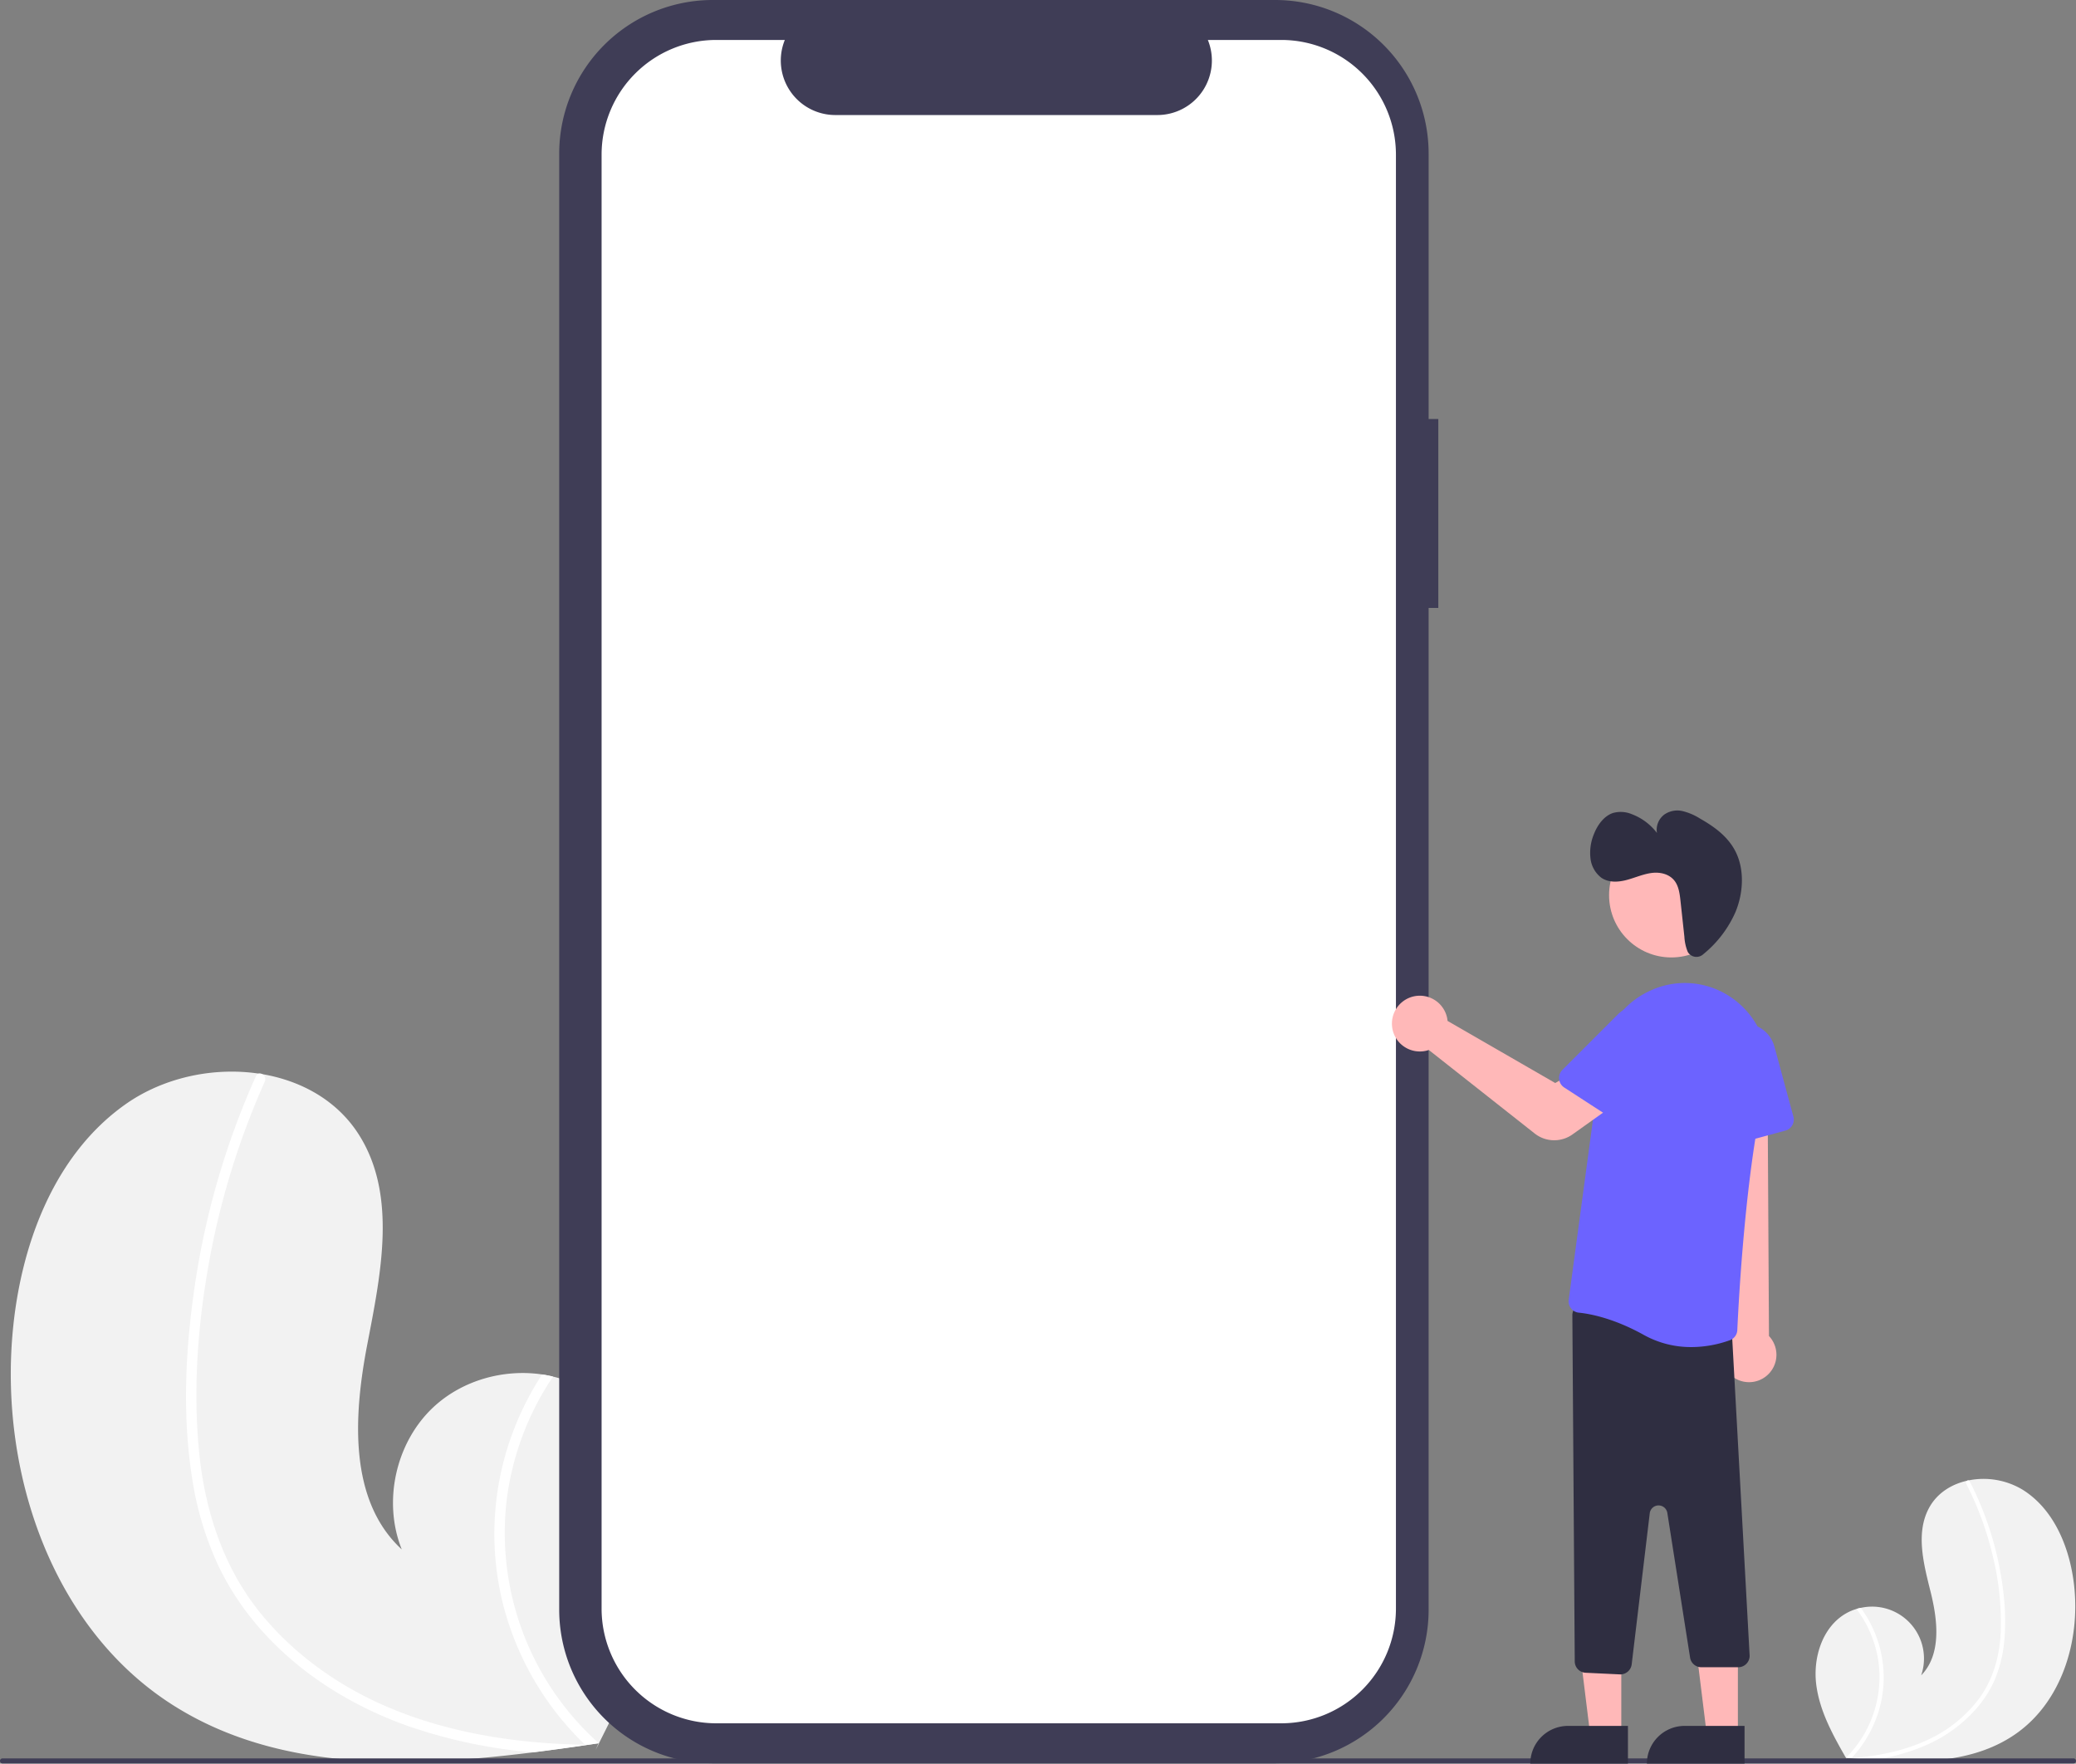 <svg id="bf4e4837-25b8-4dca-836a-dd4921ba630c" data-name="Layer 1" xmlns="http://www.w3.org/2000/svg" xmlns:xlink="http://www.w3.org/1999/xlink" width="819" height="695.681" viewBox="0 0 819 695.681"><rect x="0" y="0" width="819" height="695.681" fill="#808080" stroke="none"/><defs><linearGradient id="e8f3bced-dea3-4e6a-a8e5-01bc48f24d29" x1="399.625" y1="402.985" x2="431.5" y2="371.11" gradientUnits="userSpaceOnUse"><stop offset="0" stop-color="#1a237e" stop-opacity="0.4"/><stop offset="1" stop-color="#1a237e" stop-opacity="0"/></linearGradient></defs><path d="M258.252,774.45c41.301,26.492,92.898,25.148,142.507,18.94,6.927-.866,13.801-1.815,20.608-2.805.041-.013.095-.012.137-.025.327-.049.655-.098.968-.134,1.405-.208,2.81-.417,4.202-.625l-.296.648-.931,2.012c.337-.675.675-1.336,1.012-2.011.099-.202.211-.405.31-.607,11.688-23.146,23.226-47.111,25.106-72.922,1.937-26.79-9.172-56.407-33.296-68.22a47.325,47.325,0,0,0-9.916-3.537c-1.424-.35-2.862-.618-4.314-.846-15.191-2.25-31.459,2.328-42.763,12.811-14.952,13.894-20.18,37.268-12.584,56.213-20.954-19.286-19.034-52.513-13.676-80.485,5.371-27.972,12.02-59.134-3.276-83.172-8.503-13.38-22.609-21.205-38.107-23.827-.475-.076-.95-.152-1.425-.214-17.987-2.663-37.666,1.587-52.605,12.174-28.28,20.03-41.427,55.821-44.457,90.35C190.57,683.73,211.295,744.326,258.252,774.45Z" transform="translate(-190.5 -102.16)" fill="#f2f2f2"/><path d="M266.314,685.367a125.842,125.842,0,0,0,10.585,34.942,109.271,109.271,0,0,0,18.436,26.757c15.217,16.416,34.808,28.318,55.791,35.82a201.497,201.497,0,0,0,49.634,10.503c6.927-.866,13.801-1.815,20.608-2.805.041-.013.095-.012.137-.025.327-.049.655-.098.968-.134,1.405-.208,2.81-.417,4.202-.625l-.296.648-.931,2.012c.337-.675.675-1.336,1.012-2.011.099-.202.211-.405.31-.607a111.384,111.384,0,0,1-36.425-95.61,112.338,112.338,0,0,1,18.319-49.07c-1.424-.35-2.862-.618-4.314-.846a116.473,116.473,0,0,0-9.66,18.144,114.125,114.125,0,0,0-6.003,71.426A116.68,116.68,0,0,0,421.342,790.407c-1.333-.022-2.68-.058-3.999-.106-24.972-.764-50.068-4.768-73.206-14.496C324.595,767.605,306.649,754.981,293.258,738.459,278.585,720.364,271.345,698.037,269.068,675.07c-2.427-24.589-.584-49.843,3.747-74.116a309.788,309.788,0,0,1,22.169-72.208,2.227,2.227,0,0,0-1.042-2.888,1.894,1.894,0,0,0-1.425-.214,1.649,1.649,0,0,0-1.037.99c-1.271,2.85-2.516,5.701-3.706,8.58a313.304,313.304,0,0,0-20.524,74.78C263.633,634.769,262.38,660.549,266.314,685.367Z" transform="translate(-190.5 -102.16)" fill="#fff"/><path id="fe7ea4cb-bc3a-4b8d-a4ea-d66dad23bcdf" data-name="Path 22" d="M757.927,267.442h-3.821V162.753a60.594,60.594,0,0,0-60.594-60.594H471.706a60.594,60.594,0,0,0-60.594,60.594V737.097a60.594,60.594,0,0,0,60.594,60.594H693.512a60.594,60.594,0,0,0,60.593-60.594V341.962h3.821Z" transform="translate(-190.5 -102.16)" fill="#3f3d56"/><path id="eacd08e9-88f4-437e-9f6d-ef6f76b30d28" data-name="Path 23" d="M695.957,117.918H667.006a21.498,21.498,0,0,1-19.907,29.617h-127.07a21.498,21.498,0,0,1-19.905-29.617H473.083A45.251,45.251,0,0,0,427.832,163.169V736.678A45.251,45.251,0,0,0,473.083,781.929h222.874a45.251,45.251,0,0,0,45.251-45.251h0V163.168a45.251,45.251,0,0,0-45.251-45.25Z" transform="translate(-190.5 -102.16)" fill="#fff"/><path d="M986.339,785.672c-16.073,11.579-36.904,12.161-57.038,10.738-2.812-.198-5.603-.431-8.369-.682-.017-.004-.039-.003-.056-.007-.133-.013-.266-.025-.393-.033-.571-.053-1.142-.107-1.707-.161l.134.255.419.791c-.151-.265-.301-.524-.452-.789-.044-.079-.094-.159-.138-.238-5.216-9.077-10.389-18.487-11.709-28.851-1.364-10.758,2.469-22.939,11.938-28.227a19.106,19.106,0,0,1,3.921-1.642c.566-.172,1.14-.312,1.721-.435a20.479,20.479,0,0,1,23.815,26.621c8.027-8.231,6.53-21.585,3.761-32.745-2.774-11.16-6.133-23.578-.49-33.601,3.137-5.579,8.653-9.041,14.844-10.435.19-.041.38-.082.57-.117a29.887,29.887,0,0,1,21.472,3.762c11.837,7.459,17.916,21.602,19.89,35.456C1011.649,747.625,1004.613,772.506,986.339,785.672Z" transform="translate(-190.5 -102.16)" fill="#f2f2f2"/><path d="M981.149,749.935a50.806,50.806,0,0,1-3.506,14.317,44.116,44.116,0,0,1-6.85,11.188,56.523,56.523,0,0,1-21.712,15.655,81.35,81.35,0,0,1-19.781,5.315c-2.812-.198-5.603-.431-8.369-.682-.017-.004-.039-.003-.056-.007-.133-.013-.266-.025-.393-.033-.571-.053-1.142-.107-1.707-.161l.134.255.419.791c-.151-.265-.301-.524-.452-.789-.044-.079-.094-.159-.138-.238a44.969,44.969,0,0,0,12.603-39.337,45.354,45.354,0,0,0-8.453-19.383c.566-.172,1.14-.312,1.721-.435a47.023,47.023,0,0,1,4.289,7.104,46.076,46.076,0,0,1,3.975,28.664,47.107,47.107,0,0,1-11.935,23.496c.537-.038,1.079-.082,1.61-.13,10.051-.852,20.081-3.012,29.197-7.438a52.584,52.584,0,0,0,19.699-16.163c5.521-7.614,7.954-16.773,8.372-26.081a110.068,110.068,0,0,0-3.124-29.798,125.07,125.07,0,0,0-10.509-28.628.899.899,0,0,1,.357-1.187.765.765,0,0,1,.57-.117.666.666,0,0,1,.44.377c.575,1.121,1.139,2.244,1.681,3.378a126.489,126.489,0,0,1,9.902,29.7C981.128,729.478,982.195,739.844,981.149,749.935Z" transform="translate(-190.5 -102.16)" fill="#fff"/><path d="M1008.5,797.767h-817a1,1,0,0,1,0-2h817a1,1,0,0,1,0,2Z" transform="translate(-190.5 -102.16)" fill="#3f3d56"/><polygon points="639.613 684.297 627.354 684.296 621.521 637.008 639.616 637.009 639.613 684.297" fill="#ffb8b8"/><path d="M618.596,680.793h23.644a0,0,0,0,1,0,0v14.887a0,0,0,0,1,0,0H603.71a0,0,0,0,1,0,0v0A14.887,14.887,0,0,1,618.596,680.793Z" fill="#2f2e41"/><polygon points="685.613 684.297 673.354 684.296 667.521 637.008 685.616 637.009 685.613 684.297" fill="#ffb8b8"/><path d="M664.596,680.793h23.644a0,0,0,0,1,0,0v14.887a0,0,0,0,1,0,0H649.71a0,0,0,0,1,0,0v0A14.887,14.887,0,0,1,664.596,680.793Z" fill="#2f2e41"/><path d="M874.616,645.618a10.743,10.743,0,0,1-2.062-16.343l-8.072-114.558,23.253,2.255.639,112.187a10.801,10.801,0,0,1-13.757,16.459Z" transform="translate(-190.5 -102.16)" fill="#ffb8b8"/><path d="M829.534,762.633l-13.496-.644A4.499,4.499,0,0,1,811.752,757.527l-.942-136.557a4.501,4.501,0,0,1,5.146-4.485l53.994,7.838a4.474,4.474,0,0,1,3.854,4.42L880.748,755.277a4.5,4.5,0,0,1-4.5,4.534h-14.55a4.479,4.479,0,0,1-4.445-3.801l-8.977-57.067a3.5,3.5,0,0,0-6.933.128l-7.126,59.603a4.517,4.517,0,0,1-4.469,3.966Q829.642,762.639,829.534,762.633Z" transform="translate(-190.5 -102.16)" fill="#2f2e41"/><path d="M839.035,628.749c-11.899-6.611-21.197-8.349-25.68-8.796a4.418,4.418,0,0,1-3.053-1.673,4.478,4.478,0,0,1-.931-3.401l12.938-96.051a33.219,33.219,0,0,1,19.364-25.957,32.306,32.306,0,0,1,31.396,2.461q.665.442,1.305.903a33.178,33.178,0,0,1,12.636,34.573c-7.934,32.455-10.659,85.662-11.125,95.999a4.465,4.465,0,0,1-2.918,4.005,45.085,45.085,0,0,1-15.226,2.711A38.125,38.125,0,0,1,839.035,628.749Z" transform="translate(-190.5 -102.16)" fill="#6c63ff"/><path d="M869.745,553.21a4.482,4.482,0,0,1-1.859-3.401l-1.704-30.876a12.399,12.399,0,0,1,24.346-3.927l7.485,27.605a4.505,4.505,0,0,1-3.166,5.521l-21.291,5.773A4.483,4.483,0,0,1,869.745,553.21Z" transform="translate(-190.5 -102.16)" fill="#6c63ff"/><circle cx="659.357" cy="353.108" r="24.561" fill="#ffb8b8"/><path d="M803.652,551.942a12.388,12.388,0,0,1-7.679-2.647l-41.788-32.967a10.233,10.233,0,0,1-1.036.306,11.021,11.021,0,0,1-8.818-1.691,10.912,10.912,0,0,1-4.626-7.733,11.001,11.001,0,0,1,21.635-3.801h0a10.619,10.619,0,0,1,.229,1.452l42.481,24.507,10.572-6.086,11.711,15.332L810.839,549.657A12.375,12.375,0,0,1,803.652,551.942Z" transform="translate(-190.5 -102.16)" fill="#ffb8b8"/><path d="M805.584,527.837a4.482,4.482,0,0,1,1.293-3.653l21.863-21.868a12.399,12.399,0,0,1,19.168,15.516l-15.57,23.992a4.505,4.505,0,0,1-6.224,1.325L807.61,531.14A4.483,4.483,0,0,1,805.584,527.837Z" transform="translate(-190.5 -102.16)" fill="#6c63ff"/><path d="M856.758,478.24a3.974,3.974,0,0,0,5.69.327,44.426,44.426,0,0,0,12.672-16.549c3.193-7.611,3.661-16.899.027-24.033-3.072-6.031-8.587-9.87-14.092-13.007a22.993,22.993,0,0,0-6.848-2.894,8.994,8.994,0,0,0-7.154,1.407,7.544,7.544,0,0,0-2.878,7.227,22.354,22.354,0,0,0-9.802-7.357,11.365,11.365,0,0,0-7.554-.506c-3.536,1.18-6.153,4.75-7.609,8.586a19.141,19.141,0,0,0-1.255,9.264,11.129,11.129,0,0,0,4.269,7.671c2.884,1.99,6.599,1.788,9.953.907s6.609-2.374,10.021-2.79,7.194.486,9.227,3.53c1.432,2.143,1.769,4.967,2.061,7.658l1.519,13.999a18.548,18.548,0,0,0,1.278,5.84A3.251,3.251,0,0,0,856.758,478.24Z" transform="translate(-190.5 -102.16)" fill="#2f2e41"/><g style="isolation:isolate"></g></svg>